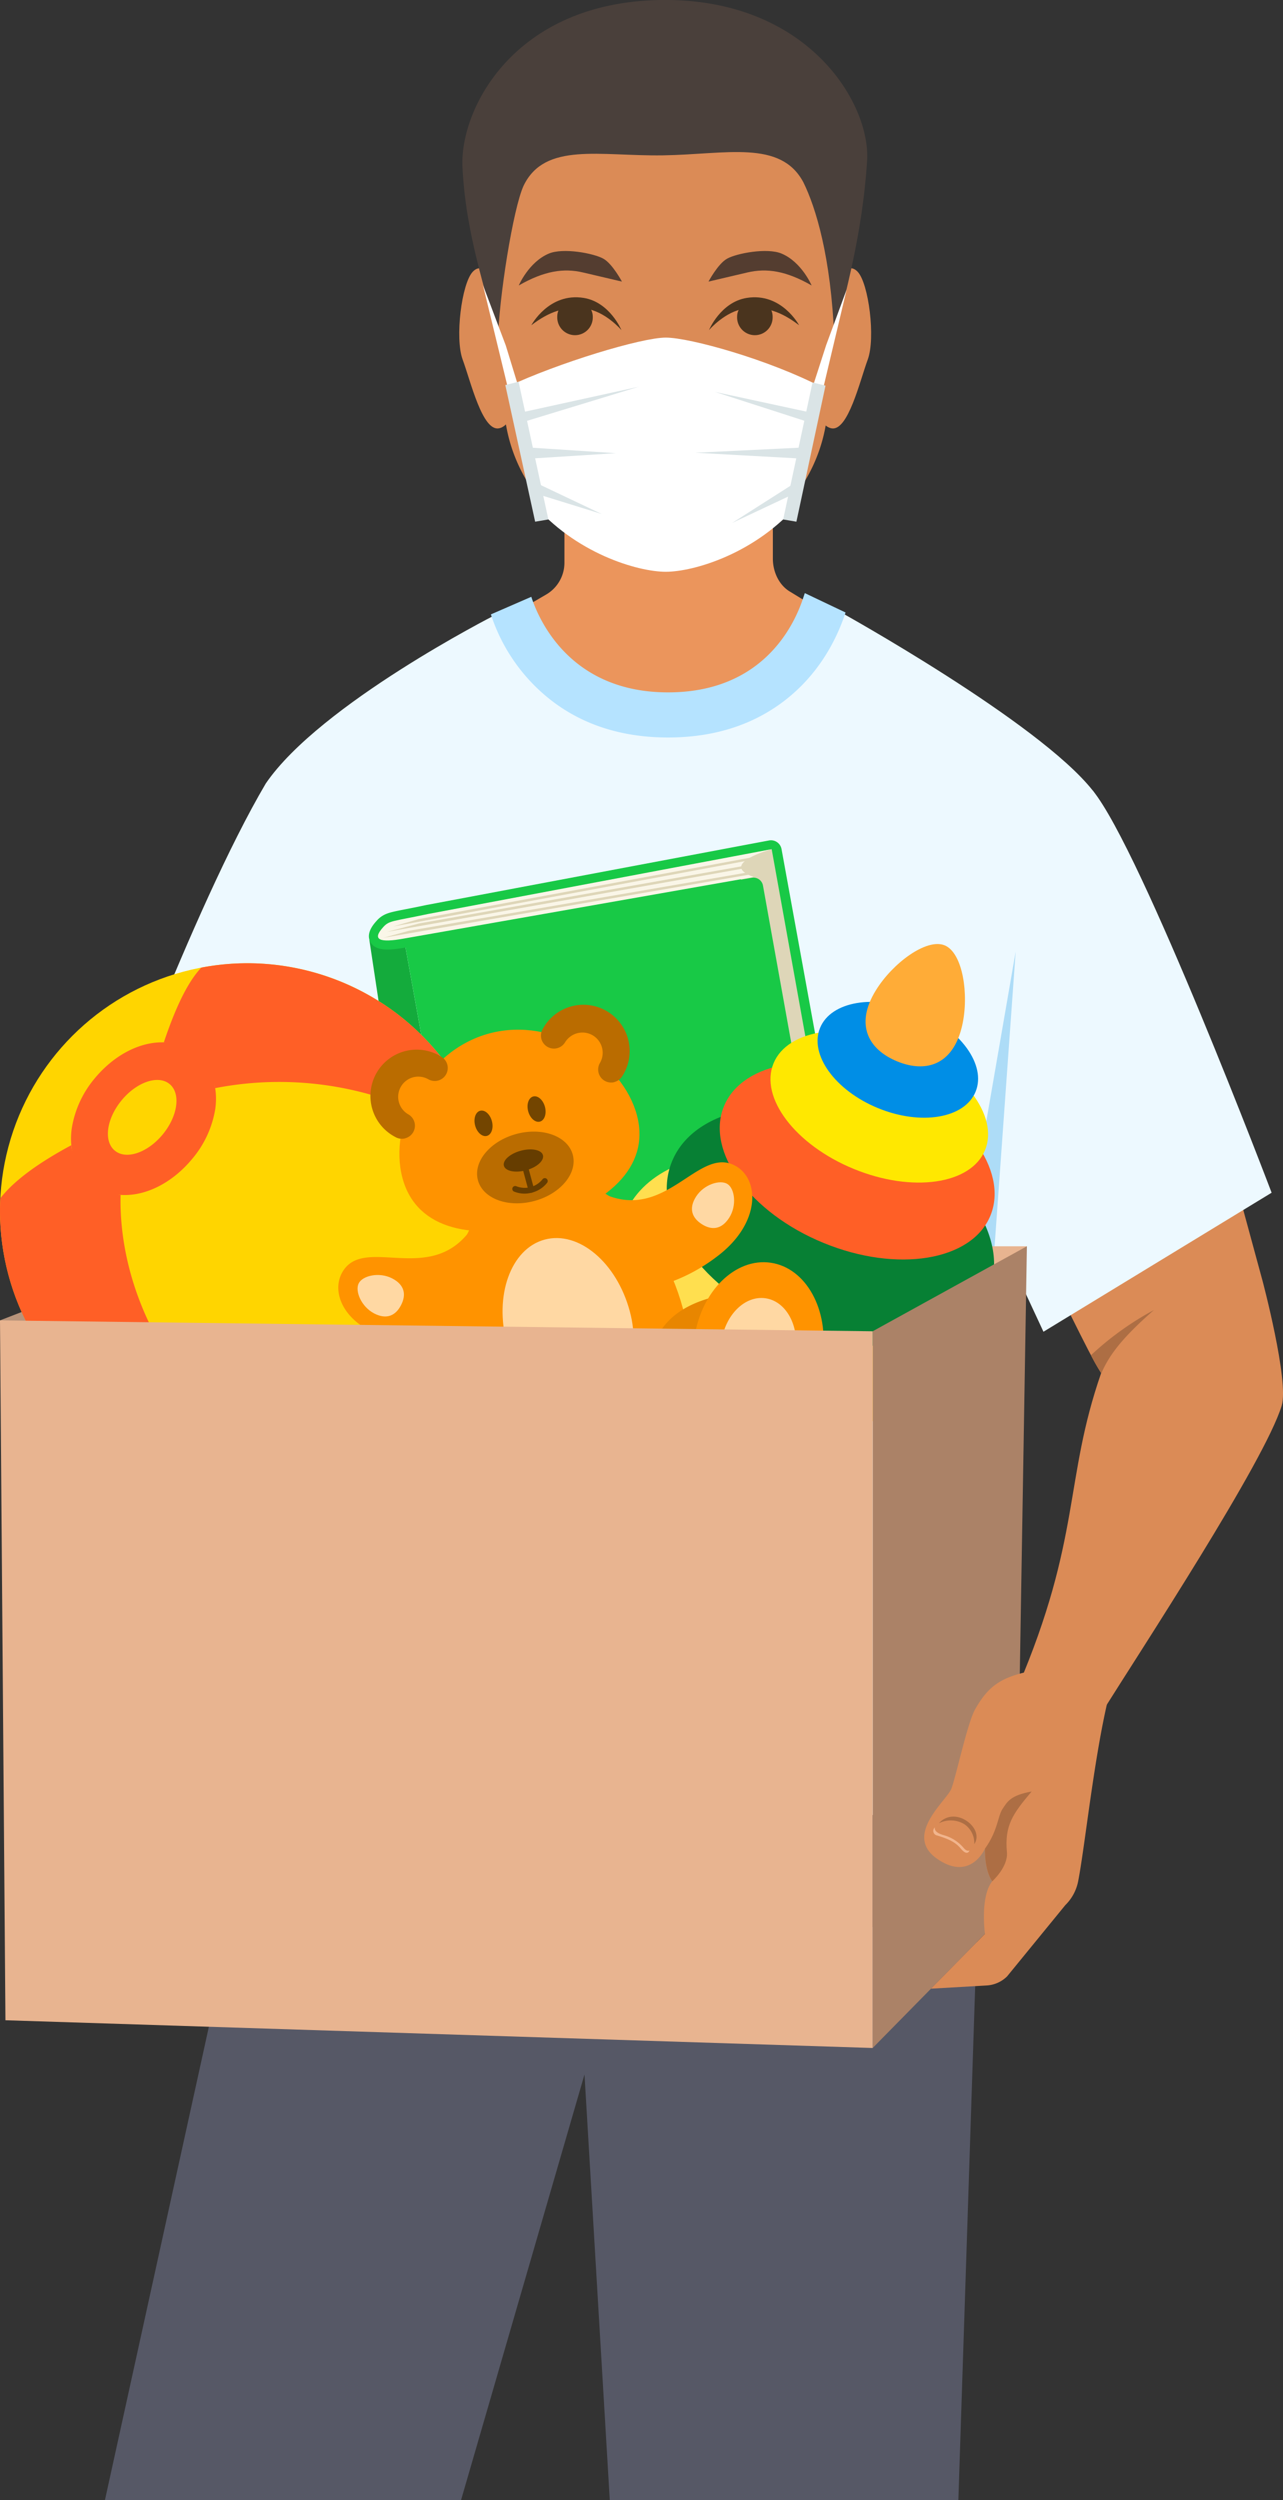 <svg xmlns="http://www.w3.org/2000/svg" width="554.63" height="1080" viewBox="0 0 554.63 1080"><rect x="0" y="0" width="554.63" height="1080" fill="#333333" stroke="none"/><g style="isolation: isolate"><g id="Слой_2" data-name="Слой 2"><g id="war117_542021800"><g id="war117_542021800-2" data-name="war117_542021800"><path d="M41.48 840.53.0 570.4 64.51 545.37 62.17 817.31 41.48 840.53z" fill="#b8947b"/><path d="M422.35 834 414.29 1080H263.6L248.63 828.13 422.35 834z" fill="#565866"/><path d="M102.83 818.49 45.37 1080H199.31L268.37 842.08 102.83 818.49z" fill="#565866"/><g><path d="M439.92 729c27.61-64.69 20-89.56 36.1-135.85-6.81-10.68-16-32.46-34.55-65.67-9-16.05 84.79-45.92 84.79-45.92l19.49 71.61s11.56 43.45 8.31 54.08c-7.37 24.09-60.37 104.84-78.38 133.54z" fill="#db8b56"/><path d="M498.85 565.91c-14.27 12.47-19.41 19.73-22.75 27.32a65.12 65.12.0 0 1-4.48-7.79A130.18 130.18.0 0 1 498.85 565.91z" fill="#ad6e44"/></g><path d="M472.39 341.51c21.17 25.88 77.32 173.73 77.32 173.73L451.08 575.3l-16.47-35.36z" fill="#edf9ff"/><g><path d="M416.93 301.86 291.08 347.12 178.83 290.21l57.33-33.41A15.89 15.89.0 0 0 244 243.08V181.74h90.1v59.57c0 5.76 2.7 11.67 7.74 14.47z" fill="#eb955c"/><g><path d="M288.12 34.79h0c-38.72-.06-72.89 31.72-73 70.4l2.61 66.4a70.05 70.05.0 0 0 70 70.12h0A70.08 70.08.0 0 0 358 171.79L362 105C362.1 66.3 326.85 34.85 288.12 34.79z" fill="#db8b56"/><g><path d="M287.6 196.37c-10.06.0-20.32-.9-28.91-3.69a1.86 1.86.0 0 0-2.36 2.3 32.72 32.72.0 0 0 62.64-.23 1.77 1.77.0 0 0-2.23-2.19A104 104 0 0 1 287.6 196.37z" fill="#803925"/><path d="M261.46 193.49c.78 4.34 4.1 13.33 26.13 13.36s26.38-9.9 27-13.69a106.49 106.49.0 0 1-26.94 3.21C278.59 196.36 269.44 195.64 261.46 193.49z" fill="#f0e2d9"/><path d="M287.6 196.37c-9 0-18.16-.73-26.14-2.88.0.0.0.08.0.13v.15c.06.3.13.62.22 1v.05c.1.36.21.74.36 1.13.0.0.0.0.0.05a10.78 10.78.0 0 0 .51 1.18v0c4.92 2.07 12.64 3.59 24.84 3.6 12.55.0 20.63-1.78 25.79-4.09v-.05c.1-.2.2-.38.29-.57v-.07a11.44 11.44.0 0 0 .65-1.73v-.08c0-.14.07-.27.1-.4v-.12l.06-.32s0-.09.0-.13.0.0.0-.06A106.54 106.54.0 0 1 287.6 196.37z" fill="#bfbfbf" style="mix-blend-mode: multiply"/></g><path d="M229.69 140.5c7.72-5.89 14.57-8.26 23.25-7.2s15.71 9.31 15.71 9.31-5-12.08-16.3-13.91C237.24 126.26 229.69 140.5 229.69 140.5z" fill="#4a341e"/><path d="M240.9 136.84c0-4.23 3.28-6.85 7.52-6.85s7.83 2.62 7.83 6.85a7.68 7.68.0 1 1-15.35.0z" fill="#4a341e"/><path d="M268.86 121.65s-4.07-7.66-8-9.88c-4.16-2.36-17.4-4.84-23.6-2.23-8.73 3.68-13 13.78-13 13.78 11-6.31 19.4-7.59 27.8-5.61z" fill="#362c28" opacity=".82"/><path d="M345.44 140.5c-7.73-5.89-14.57-8.26-23.26-7.2s-15.7 9.31-15.7 9.31 5-12.08 16.3-13.91C337.88 126.26 345.44 140.5 345.44 140.5z" fill="#4a341e"/><path d="M334 136.84c0-4.23-3.28-6.85-7.52-6.85s-7.83 2.62-7.83 6.85a7.68 7.68.0 1 0 15.35.0z" fill="#4a341e"/><path d="M306.27 121.65s4.07-7.66 8-9.88c4.15-2.36 17.4-4.84 23.59-2.23 8.74 3.68 13 13.78 13 13.78-11-6.31-19.4-7.59-27.81-5.61z" fill="#362c28" opacity=".82"/><path d="M223.72 141.1c-8.89-21.16-14.49-28.75-19.32-23.74s-7.83 28.72-4.39 38 8.51 31.11 15.72 29.67 10-19.53 10-19.53z" fill="#db8b56"/><path d="M351.41 141.1c8.88-21.16 14.49-28.75 19.31-23.74s7.83 28.72 4.39 38-8.5 31.11-15.72 29.67-10-19.53-10-19.53z" fill="#db8b56"/></g><path d="M285.46.0c-63.5 1.06-86.78 47.34-85.54 72.2 1.51 30.15 10.38 53 15.32 75.6.32-18.63 6.6-58 11.16-67.69 9.22-18.86 32.92-12.59 60.21-13s50.85-6.88 60.69 11.66c5.32 10.76 11.93 32.05 13.36 67.37 4.54-18.12 12.27-45.58 14.18-76.78C376.37 44.5 349-1 285.46.0z" fill="#4a403b"/></g><path d="M42.63 504.05s40.54-111.86 72.27-165.6c23.44-34.3 98.73-72.56 98.73-72.56 18 26.29 40.12 41.44 74.37 41.44s57.33-16.62 75.31-42.9c0 0 85.75 47.48 109.08 77.08 4.75 6 10.74 39.46 10.74 39.46l-44.9 185.77-4.51 206.38s-104 21.87-142.33 22.56C253 795 158.08 632.75 158.08 632.75l-17.84-91.54-9.57 21.54z" fill="#edf9ff"/><path d="M439.07 411.04 414.14 555 428.09 564.44 439.07 411.04z" fill="#addcf7"/><path d="M443.92 538.37H362.04V593.59L407.94 590.65 443.92 538.37z" fill="#e8b490"/><g><path d="M159.66 406l25.47 168.38s12.4 12.92 22 11.19L174.6 405.46z" fill="#14ab3c"/><path d="M333.07 556.41 321 383.68 175.28 409.32c-7.56 1.36-13 1.49-15.15-2.35s1.49-7.88 2.69-9.19a10.85 10.85.0 0 1 3.94-2.89c1.86-.8 4.11-1.24 8.59-2.12 2.31-.45 5.19-1 8.9-1.8l148.18-27.9a4.64 4.64.0 0 1 5.42 3.73L371 548.74z" fill="#18c946"/><path d="M333.59 366.83l32.29 179.29c-10.6 4.33-7.76 12.21-7.76 12.21L320.27 379.85l-5.91-8.46z" fill="#ded6b8"/><path d="M361.39 557.94 207.12 585.52 174.6 405.46 325 379.18a4.18 4.18.0 0 1 4.83 3.38z" fill="#18c946"/><path d="M333.59 366.83l-148.53 28c-15.35 3.26-16.75 2.78-19.35 5.62-5.23 5.72-1.32 6.88 8.89 5l151.21-26.6v0C310.1 373.21 333.59 366.83 333.59 366.83z" fill="#faf6e8"/><path d="M326.17 377.44 165.78 405.1 176.76 402.09 325.99 376.4 326.17 377.44z" fill="#ded6b8"/><path d="M326.12 371.25 170.02 400.22 180.95 397.06 325.92 370.21 326.12 371.25z" fill="#ded6b8"/><path d="M325.72 374.41 167.19 402.57 181.25 398.91 325.52 373.37 325.72 374.41z" fill="#ded6b8"/></g><g><g><ellipse cx="347.12" cy="556.02" rx="52.65" ry="83.12" transform="translate(-299.01 666.34) rotate(-67.71)" fill="#ffdf4f"/><ellipse cx="358.97" cy="529.74" rx="46.87" ry="74" transform="translate(-267.33 660.99) rotate(-67.71)" fill="#078034"/><ellipse cx="370.55" cy="501.49" rx="38.28" ry="62.25" transform="translate(-234.01 654.17) rotate(-67.71)" fill="#ff5f26"/><ellipse cx="380.1" cy="478.07" rx="29.04" ry="49.41" transform="translate(-206.41 648.47) rotate(-67.71)" fill="#ffe800"/><ellipse cx="388.12" cy="457.79" rx="22.57" ry="36.33" transform="translate(-182.67 643.3) rotate(-67.71)" fill="#008ee6"/></g><path d="M415.91 443.15c-4 17.18-15.88 20.36-28.08 15.35s-18.47-15.62-9.23-30.65c7.2-11.72 21.92-22.69 29.77-19.47S419 429.74 415.91 443.15z" fill="#ffac37"/></g><path d="M377.25 884.71V575.1L443.92 538.37 439.21 821.75 377.25 884.71z" fill="#ab8267"/><g><circle cx="106.92" cy="523.03" r="106.92" transform="translate(-338.52 228.8) rotate(-45)" fill="#ffd500"/><path d="M52.13 516.17c-4.91-.36-7.15-5.06-10.79-8.06-4.82-4-9.93-6.75-10.55-13.37C18 501.62 6.65 509.29.14 517.64.05 519.43.0 521.22.0 523A106.92 106.92.0 0 0 106.92 630c2.84.0 5.63-.14 8.41-.36C67.47 596.83 51.25 550.62 52.13 516.17z" fill="#ff5f26"/><path d="M106.92 416.1A107.09 107.09.0 0 0 87 418c-6.61 7.05-11.86 19.46-16.18 32.3 5.32.17 8 4.61 11.88 7.83 4.39 3.62 9.37 6 10.3 11.94a144.65 144.65.0 0 1 118.12 29.05A107 107 0 0 0 106.92 416.1z" fill="#ff5f26"/><path d="M84.91 455.45A23.16 23.16.0 0 0 70 450.28c-10.17.0-21 5.83-29.09 15.61A44.41 44.41.0 0 0 31 487.6c-1.29 9.58 1.68 18.13 8.15 23.47A23.16 23.16.0 0 0 54 516.24c10.16.0 21-5.84 29.08-15.61a44.36 44.36.0 0 0 10-21.71C94.36 469.34 91.39 460.78 84.91 455.45zm-14.55 34.6c-6.54 7.94-15.82 11.09-20.74 7s-3.6-13.76 2.94-21.71 15.83-11.09 20.75-7.05S76.91 482.1 70.36 490.05z" fill="#ff5f26"/></g><g><path d="M148.49 548.77c-7 10.45 2.48 27.67 26.3 30.43A75.28 75.28.0 0 0 200.9 578l.25-.06c19.85-24.1 2.18-46.51 2.18-46.51C186.15 555 158.2 534.17 148.49 548.77z" fill="#ff9300"/><path d="M198.75 591.34c-10.28-38.21 3-75 29.63-82.17s56.59 18 66.87 56.21-8.74 53.62-35.39 60.79S209 629.55 198.75 591.34z" fill="#ff9300"/><path d="M219.17 580.69c-5.66-21 1.64-41.26 16.3-45.2s31.12 9.9 36.77 30.92-4.81 29.49-19.46 33.43S224.82 601.7 219.17 580.69z" fill="#ffd8a3"/><path d="M262.15 465.5c5.13-8.8 3.72-19.17-3.13-23.17s-16.57-.09-21.7 8.71z" fill="#ff9300"/><path d="M177.27 488.34c-8.85-5-12.85-14.72-8.92-21.61s14.28-8.4 23.14-3.36z" fill="#ff9300"/><path d="M275.31 481.66c6.18 23-13.76 39.28-41.73 46.8s-53.41 3.45-59.59-19.54 9.54-54.95 37.52-62.48S269.13 458.68 275.31 481.66z" fill="#ff9300"/><path d="M175.18 491.75a5.58 5.58.0 0 1-4.24-.55 20 20 0 1 1 19.78-34.73 5.62 5.62.0 0 1-5.56 9.77 8.82 8.82.0 0 0-6.64-.84 8.74 8.74.0 0 0-2 16 5.62 5.62.0 0 1-1.32 10.32z" fill="#ba6c00"/><path d="M265.66 467.4a5.59 5.59.0 0 0 3.4-2.6 20 20 0 1 0-34.54-20.11 5.62 5.62.0 0 0 9.71 5.65 8.9 8.9.0 0 1 5.33-4 8.74 8.74.0 0 1 9.78 12.86 5.62 5.62.0 0 0 6.32 8.25z" fill="#ba6c00"/><ellipse cx="227.09" cy="504.34" rx="21.23" ry="14.99" transform="translate(-123.23 76.32) rotate(-15.06)" fill="#ba6c00"/><path d="M205.4 486.25c-.81-3 .16-5.87 2.16-6.41s4.27 1.46 5.08 4.46-.16 5.86-2.16 6.4S206.21 489.24 205.4 486.25z" fill="#734500"/><ellipse cx="231.94" cy="479.11" rx="3.75" ry="5.62" transform="translate(-116.51 76.71) rotate(-15.06)" fill="#734500"/><path d="M217.83 503.6c-.63-2.33 2.65-5.24 7.31-6.5s9-.38 9.58 1.95-2.65 5.24-7.31 6.5S218.46 505.93 217.83 503.6z" fill="#663d00"/><path d="M230 515.18a12 12 0 0 1-7.78-.43 1.25 1.25.0 0 1 1-2.3 9.85 9.85.0 0 0 11.3-3 1.24 1.24.0 0 1 1.74-.27 1.26 1.26.0 0 1 .27 1.75A12 12 0 0 1 230 515.18z" fill="#663d00"/><path d="M161.89 603.37c22.5-12.52 57.71-25.87 70.14 25.11a30.48 30.48.0 0 0-27.56 17.76z" fill="#e88600"/><path d="M230 515.2a1.24 1.24.0 0 1-1.53-.89l-2.6-9.64a1.25 1.25.0 1 1 2.41-.65l2.6 9.65A1.25 1.25.0 0 1 230 515.2z" fill="#663d00"/><ellipse cx="177.61" cy="622.32" rx="27.96" ry="36.79" transform="translate(-348.18 245) rotate(-38.41)" fill="#ff9300"/><path d="M190.29 612.26c7.31 9.22 7.56 21.2.55 26.75s-18.61 2.58-25.92-6.63-7.55-21.2-.54-26.75S183 603 190.29 612.26z" fill="#ffd8a3"/><path d="M332 557.61c-25.74.46-62.9 6.58-48.07 56.92a30.48 30.48.0 0 1 32.75 1.53z" fill="#e88600"/><ellipse cx="327.87" cy="581.89" rx="36.79" ry="27.96" transform="translate(-295.21 822.44) rotate(-81.71)" fill="#ff9300"/><path d="M311.85 579.56C310.16 591.2 316 601.68 324.8 603s17.4-7.1 19.09-18.75-4.1-22.12-12.95-23.41S313.55 567.92 311.85 579.56z" fill="#ffd8a3"/><path d="M173.39 563.77c2.27-4.42 1.62-8.71-3.91-11.54s-12.69-1.21-14.41 2.15 1.14 10.13 6.66 13S171.12 568.2 173.39 563.77z" fill="#ffd8a3"/><path d="M317.36 503.34c11.26 5.55 11.74 25.17-7.48 39.52a75.48 75.48.0 0 1-23.18 12.06l-.25.07c-29.26-10.89-25.22-39.14-25.22-39.14C287.89 527.59 301.64 495.58 317.36 503.34z" fill="#ff9300"/><path d="M303.36 528.81c-4.19-2.69-5.78-6.73-2.42-11.95s10.38-7.41 13.55-5.37 4.1 9.33.74 14.56S307.54 531.5 303.36 528.81z" fill="#ffd8a3"/></g><g><path d="M482.48 721.58c-8.38 25.14-13 73.81-16.42 91.2A19.78 19.78.0 0 1 460.52 823L435.34 853.8a13.67 13.67.0 0 1-8.94 3.91l-23.94 1.38 23.33-23.7s-2.2-16 3.15-22.68c-3.53-5.1-3.14-14.12-3.14-14.12S419.53 813.1 405 802.9s4.31-25.09 6.27-30.19 7-28.62 10.27-34.31c5.65-9.93 11-13.92 24.71-16.65l21.36-2.54z" fill="#db8b56"/><path d="M421.17 796.65c2.35-3.53.17-7.84-3.53-10.19-3.92-2.5-8.63-2.36-11.76 1.17a11.42 11.42.0 0 1 11 .4A9.84 9.84.0 0 1 421.17 796.65z" fill="#ad6e44"/><path d="M404.16 789.4a2 2 0 0 0 .57 3.4c5.11 1.53 8.2 2.87 10.61 5.77s3.43 1.66 3.77.83c-.57.13-1.25.33-2.43-1a17.42 17.42.0 0 0-8.94-5.69C403.3 791.41 404.16 789.4 404.16 789.4z" fill="#f2b58d"/><path d="M425.8 798.59c5.61-7.82 5.5-14.06 7.59-17.16s3.37-5.85 12.58-7.52c-8.13 9.61-11.76 14.61-10.68 26.27.58 6.3-6.35 12.53-6.35 12.53C425.41 807.61 425.8 798.59 425.8 798.59z" fill="#ad6e44"/></g><path d="M377.25 884.71 2.35 872.73.0 570.4 377.25 575.1V884.71z" fill="#e8b490"/><path d="M347.91 256.22l-.67 2c-4 12.29-17.74 40.88-58.44 40.88s-55.11-29-59.12-41.28l-17.47 7.59a77.39 77.39.0 0 0 23.66 35.18c14.15 11.94 32 18 52.93 18s38.78-6.06 52.93-18c13.78-11.63 20.48-25.95 23.8-36z" fill="#b5e3ff"/><g><path d="M287.8 145.84c-10.49.0-46.4 10.86-68.61 21.33 4.06 14.73 7.45 31.2 10.76 49.75C248.55 239.1 275.74 247 287.81 247s39.25-7.89 57.85-30.07c3.31-18.55 5.83-34.79 9.89-49.51C332.6 155.44 298.28 145.84 287.8 145.84z" fill="#fff"/><path d="M219.43 167.06 208.77 123.13 218.64 149.23 223.94 166.52 219.43 167.06z" fill="#fff"/><path d="M355.99 167.18 366.01 125.05 357.15 149.07 351.48 166.63 355.99 167.18z" fill="#fff"/><path d="M276.15 167.06 226.01 178.04 227.2 181.99 276.15 167.06z" fill="#dae4e6"/><path d="M260.14 222.06 233.2 213.71 232.59 209 260.14 222.06z" fill="#dae4e6"/><path d="M266.26 195.77 229.9 198.07 229.3 193.36 266.26 195.77z" fill="#dae4e6"/><path d="M237.06 224.4 231.34 225.37 218.44 166.34 224.18 164.9 237.06 224.4z" fill="#dae4e6"/><path d="M309.05 169.29l40.56 8.75L348.42 181.99 309.05 169.29z" fill="#dae4e6"/><path d="M316.47 225.92 342.42 213.71 343.03 209 316.47 225.92z" fill="#dae4e6"/><path d="M300.53 195.58 345.71 198.07 346.32 193.36 300.53 195.58z" fill="#dae4e6"/><path d="M338.56 224.4 344.28 225.37 356.86 166.59 351.24 165.22 338.56 224.4z" fill="#dae4e6"/></g></g></g></g></g></svg>
